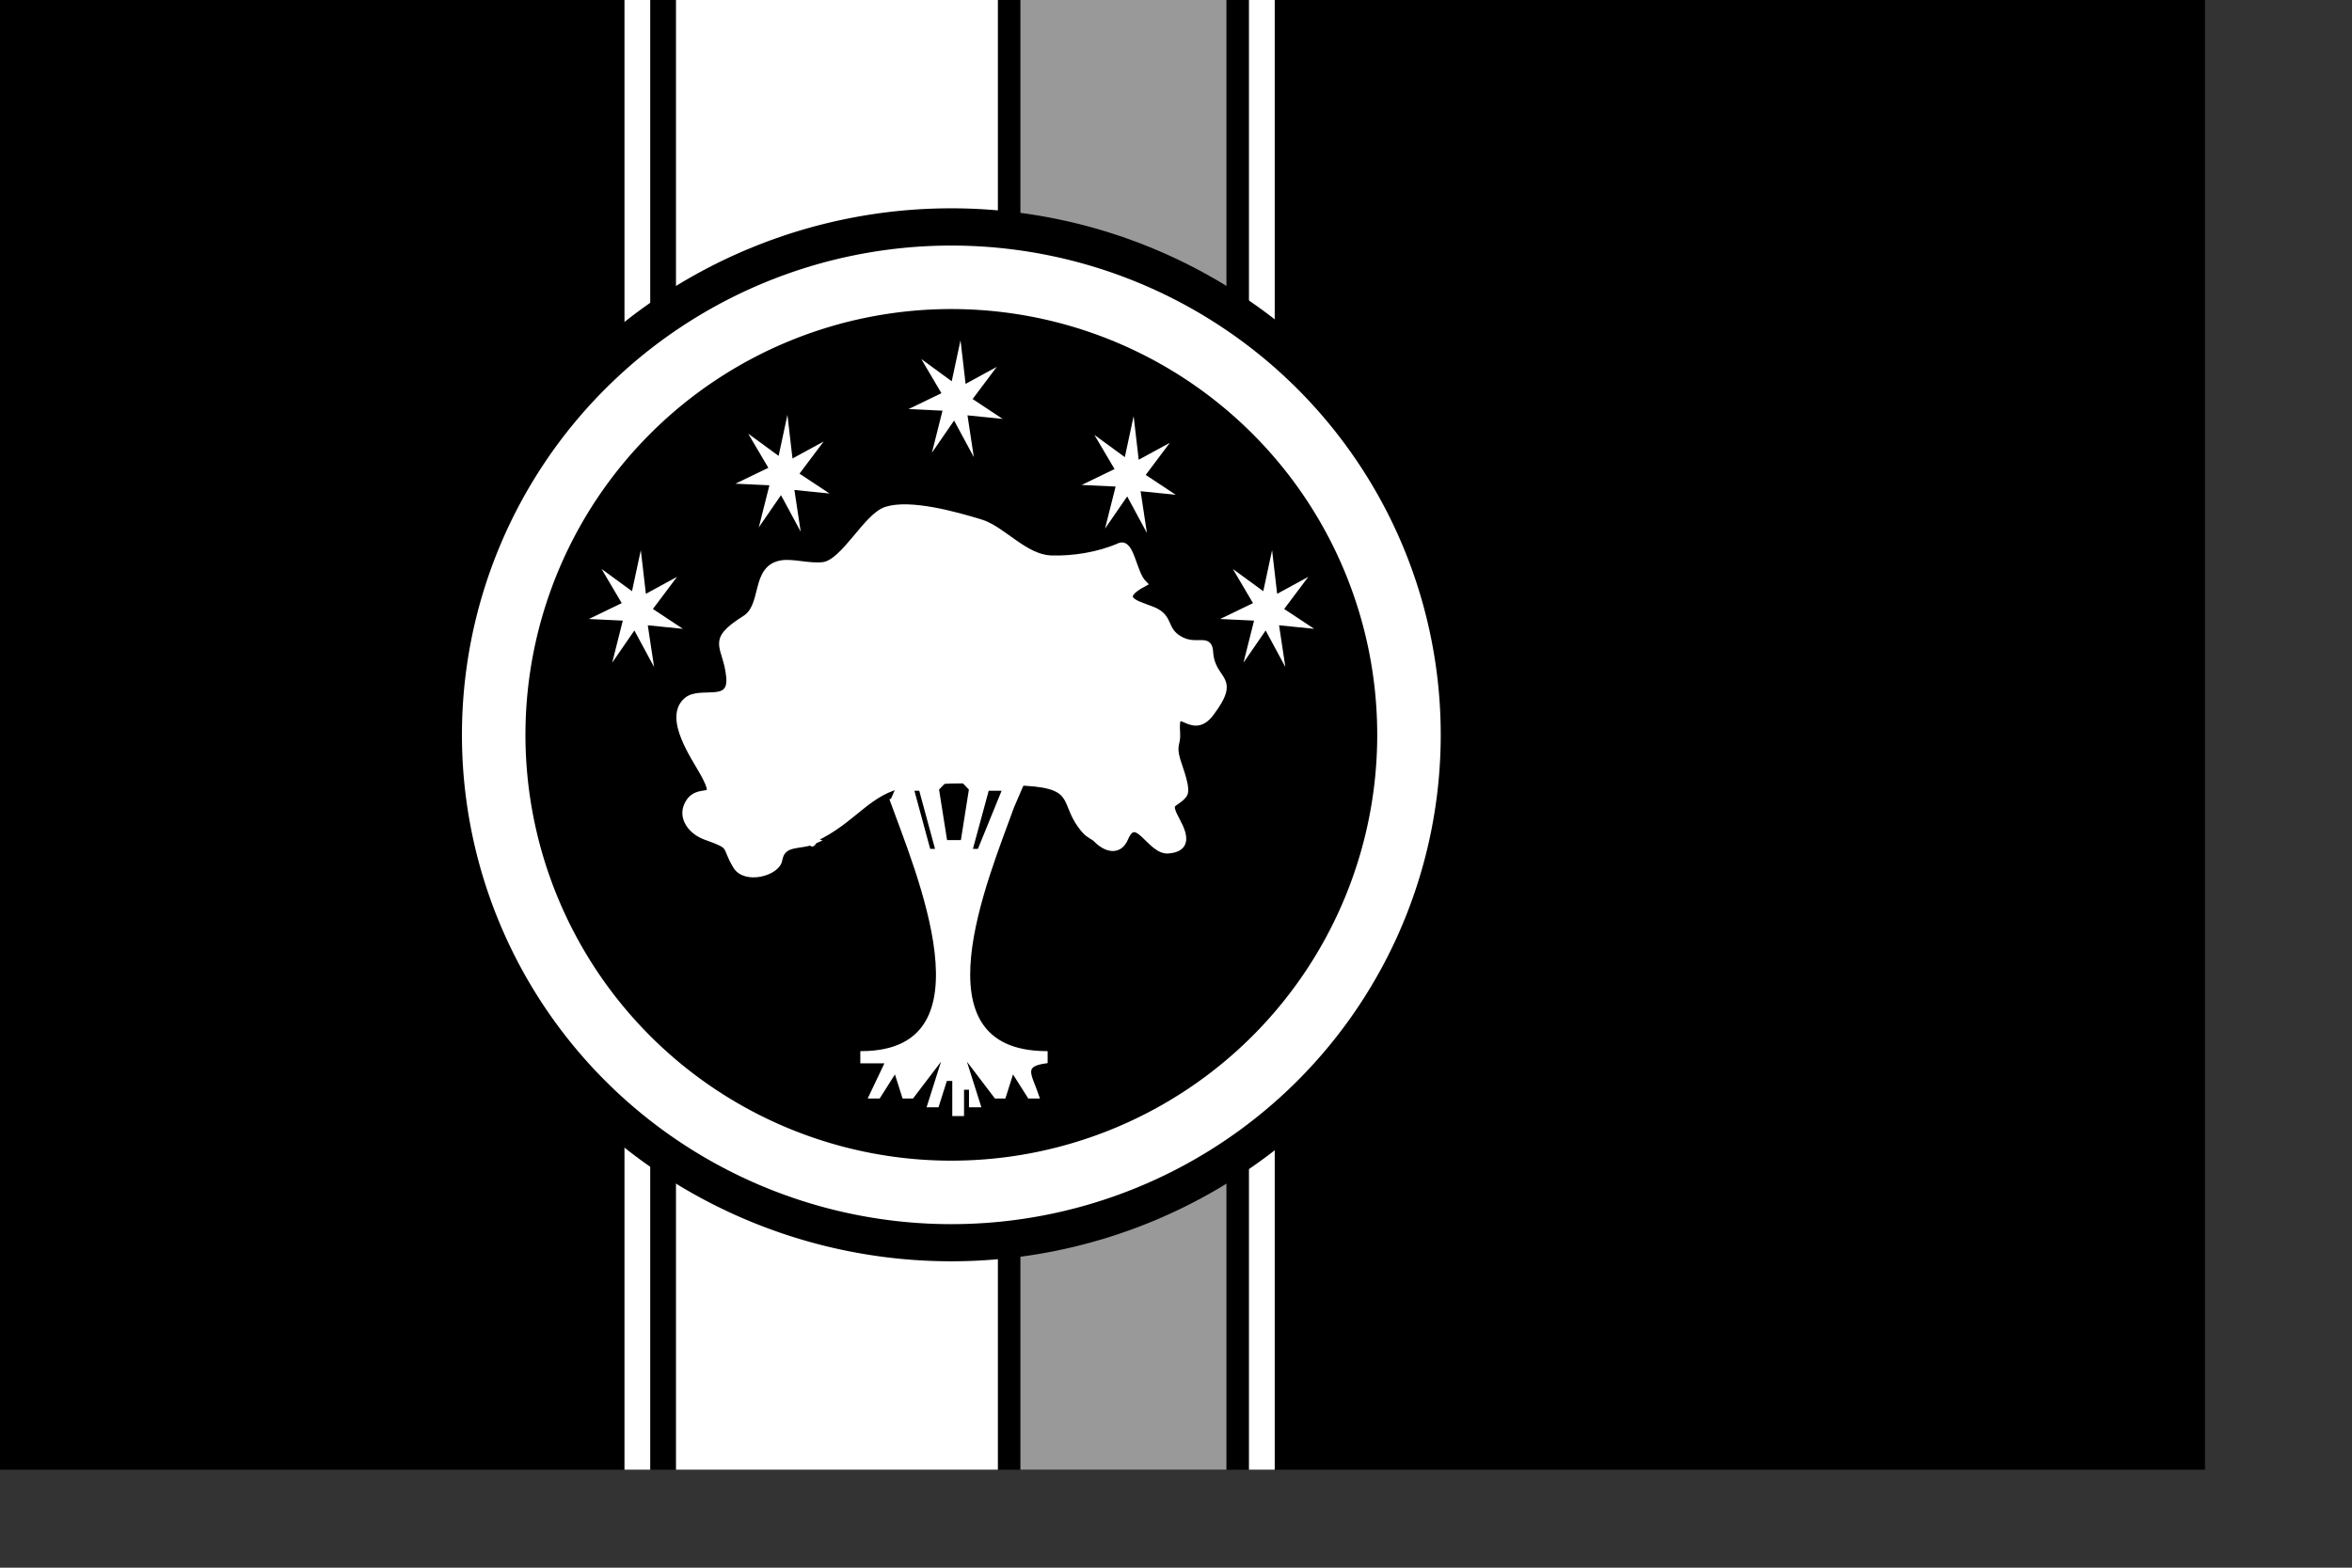 <?xml version="1.0" encoding="UTF-8" standalone="no"?>
<!-- Created with Sodipodi ("http://www.sodipodi.com/") -->

<svg
   xmlns:dc="http://purl.org/dc/elements/1.1/"
   xmlns:cc="http://creativecommons.org/ns#"
   xmlns:rdf="http://www.w3.org/1999/02/22-rdf-syntax-ns#"
   xmlns:svg="http://www.w3.org/2000/svg"
   xmlns="http://www.w3.org/2000/svg"
   xmlns:sodipodi="http://sodipodi.sourceforge.net/DTD/sodipodi-0.dtd"
   xmlns:inkscape="http://www.inkscape.org/namespaces/inkscape"
   id="svg1350"
   sodipodi:version="0.32"
   width="300pt"
   height="200pt"
   sodipodi:docname="pashtun.svg"
   inkscape:version="0.47 r22583"
   version="1.1">
  <rect width="100%" height="100%" fill="#333333" stroke="none"/>
  <defs
     id="defs1352">
    <inkscape:perspective
       sodipodi:type="inkscape:persp3d"
       inkscape:vp_x="65.116407 : 117.43646 : 1"
       inkscape:vp_y="0 : 644.14894 : 0"
       inkscape:vp_z="259.72879 : 117.43646 : 1"
       inkscape:persp3d-origin="162.4226 : 90.596923 : 1"
       id="perspective19" />
    <defs
       id="defs5117" />
    <sodipodi:namedview
       id="namedview5116" />
    <inkscape:perspective
       id="perspective3625"
       inkscape:persp3d-origin="0.5 : 0.33333333 : 1"
       inkscape:vp_z="1 : 0.5 : 1"
       inkscape:vp_y="0 : 1000 : 0"
       inkscape:vp_x="0 : 0.5 : 1"
       sodipodi:type="inkscape:persp3d" />
  </defs>
  <sodipodi:namedview
     id="base"
     showgrid="false"
     borderlayer="top"
     bordercolor="#000000"
     borderopacity="1"
     inkscape:zoom="2.12"
     inkscape:cx="187.5"
     inkscape:cy="127.16551"
     inkscape:window-width="1371"
     inkscape:window-height="775"
     inkscape:window-x="22"
     inkscape:window-y="74"
     inkscape:window-maximized="0"
     inkscape:current-layer="svg1350" />
  <rect
     style="font-size:12;fill:#000000;fill-opacity:1;fill-rule:evenodd;"
     id="rect625"
     x="0"
     y="0"
     height="250"
     width="375" />
  <g
     id="g3639">
    <rect
       y="0"
       x="106.204"
       height="250"
       width="4.38"
       id="rect2839"
       style="fill:#ffffff;fill-opacity:1;stroke:none" />
    <rect
       y="-1.2397766e-05"
       x="114.963"
       height="250"
       width="54.745"
       id="rect3613"
       style="fill:#ffffff;fill-opacity:1;stroke:none" />
    <rect
       y="2.2092571e-14"
       x="173.54"
       height="250"
       width="35.036"
       id="rect3615"
       style="fill:#999999;fill-opacity:1;stroke:none" />
    <rect
       y="0"
       x="212.409"
       height="250"
       width="4.38"
       id="rect2839-1"
       style="fill:#ffffff;fill-opacity:1;stroke:none" />
  </g>
  <path
     sodipodi:type="arc"
     style="fill:#000000;fill-opacity:1;stroke:none"
     id="path3669"
     sodipodi:cx="226.17924"
     sodipodi:cy="175.23586"
     sodipodi:rx="65.801888"
     sodipodi:ry="65.801888"
     d="m 291.981,175.236 a 65.802,65.802 0 1 1 -131.604,0 65.802,65.802 0 1 1 131.604,0 z"
     transform="matrix(1.361,0,0,1.361,-146.049,-113.505)" />
  <path
     sodipodi:type="arc"
     style="fill:#000000;fill-opacity:1;stroke:#ffffff;stroke-width:10.8;stroke-miterlimit:4;stroke-opacity:1;stroke-dasharray:none"
     id="path3655"
     sodipodi:cx="263.67926"
     sodipodi:cy="202.83018"
     sodipodi:rx="77.830185"
     sodipodi:ry="77.830185"
     d="m 341.509,202.83 a 77.83,77.83 0 1 1 -155.66,0 77.83,77.83 0 1 1 155.66,0 z"
     transform="translate(-101.887,-77.83)" />
  <path
     inkscape:randomized="0"
     sodipodi:type="star"
     style="fill:#ffffff;fill-opacity:1;fill-rule:evenodd;stroke:#000000;stroke-width:1pt;stroke-linecap:butt;stroke-linejoin:miter;stroke-opacity:1"
     id="path2567"
     sodipodi:cx="45.283852"
     sodipodi:cy="23.193138"
     inkscape:rounded="0"
     d="m 50.719,37.174 -6.08,-9.022 -6.897,8.008 3.263,-10.379 -10.561,-0.4 10.149,-3.92 -6.272,-8.506 9.392,5.491 2.74,-10.208 1.563,10.767 9.689,-4.222 -7.443,7.935 9.342,4.942 -10.844,-0.872 1.96,10.385 z"
     sodipodi:sides="7"
     sodipodi:r2="5"
     sodipodi:arg1="1.2"
     sodipodi:arg2="1.7"
     sodipodi:r1="15"
     inkscape:flatsided="false"
     transform="matrix(0.704,0,0,0.88,130.79,47.727)" />
  <path
     inkscape:randomized="0"
     sodipodi:type="star"
     style="fill:#ffffff;fill-opacity:1;fill-rule:evenodd;stroke:#000000;stroke-width:1pt;stroke-linecap:butt;stroke-linejoin:miter;stroke-opacity:1"
     id="path3206"
     sodipodi:cx="45.283852"
     sodipodi:cy="23.193138"
     inkscape:rounded="0"
     d="m 50.719,37.174 -6.08,-9.022 -6.897,8.008 3.263,-10.379 -10.561,-0.4 10.149,-3.92 -6.272,-8.506 9.392,5.491 2.74,-10.208 1.563,10.767 9.689,-4.222 -7.443,7.935 9.342,4.942 -10.844,-0.872 1.96,10.385 z"
     sodipodi:sides="7"
     sodipodi:r2="5"
     sodipodi:arg1="1.2"
     sodipodi:arg2="1.7"
     sodipodi:r1="15"
     inkscape:flatsided="false"
     transform="matrix(0.704,0,0,0.88,160.23,60.634)" />
  <path
     inkscape:randomized="0"
     sodipodi:type="star"
     style="fill:#ffffff;fill-opacity:1;fill-rule:evenodd;stroke:#000000;stroke-width:1pt;stroke-linecap:butt;stroke-linejoin:miter;stroke-opacity:1"
     id="path3207"
     sodipodi:cx="45.283852"
     sodipodi:cy="23.193138"
     inkscape:rounded="0"
     d="m 50.719,37.174 -6.08,-9.022 -6.897,8.008 3.263,-10.379 -10.561,-0.4 10.149,-3.92 -6.272,-8.506 9.392,5.491 2.74,-10.208 1.563,10.767 9.689,-4.222 -7.443,7.935 9.342,4.942 -10.844,-0.872 1.96,10.385 z"
     sodipodi:sides="7"
     sodipodi:r2="5"
     sodipodi:arg1="1.2"
     sodipodi:arg2="1.7"
     sodipodi:r1="15"
     inkscape:flatsided="false"
     transform="matrix(0.704,0,0,0.88,183.776,83.438)" />
  <path
     inkscape:randomized="0"
     sodipodi:type="star"
     style="fill:#ffffff;fill-opacity:1;fill-rule:evenodd;stroke:#000000;stroke-width:1pt;stroke-linecap:butt;stroke-linejoin:miter;stroke-opacity:1"
     id="path3209"
     sodipodi:cx="45.283852"
     sodipodi:cy="23.193138"
     inkscape:rounded="0"
     d="m 50.719,37.174 -6.08,-9.022 -6.897,8.008 3.263,-10.379 -10.561,-0.4 10.149,-3.92 -6.272,-8.506 9.392,5.491 2.74,-10.208 1.563,10.767 9.689,-4.222 -7.443,7.935 9.342,4.942 -10.844,-0.872 1.96,10.385 z"
     sodipodi:sides="7"
     sodipodi:r2="5"
     sodipodi:arg1="1.2"
     sodipodi:arg2="1.7"
     sodipodi:r1="15"
     inkscape:flatsided="false"
     transform="matrix(0.704,0,0,0.88,101.351,60.419)" />
  <path
     inkscape:randomized="0"
     sodipodi:type="star"
     style="fill:#ffffff;fill-opacity:1;fill-rule:evenodd;stroke:#000000;stroke-width:1pt;stroke-linecap:butt;stroke-linejoin:miter;stroke-opacity:1"
     id="path3210"
     sodipodi:cx="45.283852"
     sodipodi:cy="23.193138"
     inkscape:rounded="0"
     d="m 50.719,37.174 -6.08,-9.022 -6.897,8.008 3.263,-10.379 -10.561,-0.4 10.149,-3.92 -6.272,-8.506 9.392,5.491 2.74,-10.208 1.563,10.767 9.689,-4.222 -7.443,7.935 9.342,4.942 -10.844,-0.872 1.96,10.385 z"
     sodipodi:sides="7"
     sodipodi:r2="5"
     sodipodi:arg1="1.2"
     sodipodi:arg2="1.7"
     sodipodi:r1="15"
     inkscape:flatsided="false"
     transform="matrix(0.704,0,0,0.88,76.417,83.438)" />
  <path
     sodipodi:nodetypes="ccccccccccccccccccccccccccccccccccccccccccccccccc"
     id="path3"
     d="m 170.772,134.213 -4.265,10.471 -1.422,0 2.844,-10.471 2.844,0 z m -15.64,0 1.422,0 2.844,10.471 -1.422,0 -2.844,-10.471 m 8.531,-1.496 1.422,1.496 -1.422,8.975 -2.844,0 -1.422,-8.975 1.422,-1.496 2.844,0 m -12.132,3.145 c 4.399,12.232 17.792,43.054 -4.93,43.228 l 0,1.496 4.265,0 -2.844,5.984 1.422,0 2.844,-4.488 1.422,4.488 1.422,0 5.687,-7.479 -2.844,8.975 1.422,0 1.422,-4.488 1.422,0 0,5.984 1.422,0 0,-4.488 1.422,0 0,2.992 1.422,0 -2.844,-8.975 5.687,7.479 1.422,0 1.422,-4.488 2.844,4.488 1.422,0 c -1.261,-3.775 -2.897,-5.397 1.422,-5.984 l 0,-1.496 c -22.722,-0.174 -10.086,-29.653 -5.687,-41.885 l 2.16,-5.009 -12.155,-1.796 -9.204,2.126"
     style="font-size:12px;fill:#ffffff;stroke:#ffffff;stroke-width:0.578;stroke-opacity:1;stroke-dasharray:none" />
  <path
     sodipodi:nodetypes="ccccccccccccccccccccccccccccccccc"
     id="path619"
     d="m 138.502,143.035 c -2.402,1.104 -5.409,0.018 -5.986,3.275 -0.385,2.172 -5.77,3.642 -7.352,1.013 -2.173,-3.611 -0.293,-3.234 -5.186,-4.988 -2.506,-0.898 -4.448,-3.467 -2.823,-5.932 1.87,-2.836 5.324,0.441 2.486,-4.785 -1.486,-2.735 -6.343,-9.485 -2.874,-12.477 2.32,-2.001 7.722,0.985 7.254,-3.98 -0.514,-5.449 -3.62,-5.998 2.681,-9.953 3.483,-2.186 1.413,-8.579 6.209,-9.383 1.922,-0.322 4.739,0.594 7.098,0.3 3.533,-0.44 7.333,-8.35 10.725,-9.423 4.073,-1.288 11.724,0.829 16.09,2.168 3.665,1.124 7.454,5.958 11.901,6.123 3.705,0.137 8.114,-0.556 11.633,-2.107 2.082,-0.918 2.339,4.556 4.169,6.38 -5.519,2.968 0.011,3.608 2.105,4.734 2.338,1.257 1.405,3.045 3.754,4.563 2.965,1.916 5.254,-0.463 5.415,2.296 0.307,5.25 4.973,4.054 0.131,10.483 -3.38,4.488 -6.165,-2.683 -5.741,3.377 0.133,1.897 -0.741,1.901 0.046,4.588 0.43,1.469 1.879,4.983 1.107,5.925 -1.618,1.976 -3.077,0.844 -1.097,4.507 1.186,2.194 1.928,4.675 -1.595,4.927 -3.076,0.22 -5.377,-6.577 -7.273,-2.099 -1.066,2.518 -3.296,1.874 -4.905,0.241 -0.549,-0.558 -1.23,-0.678 -1.984,-1.527 -4.042,-4.552 -0.793,-7.606 -10.08,-8.13 -7.3,-0.412 -13.095,-0.784 -20.339,0.291 -6.333,0.94 -8.867,6.18 -15.603,9.25 -0.041,0.129 -0.766,1.469 0.032,0.341 l 8e-5,0 z"
     style="font-size:12px;fill:#ffffff;fill-rule:evenodd;stroke:#ffffff;stroke-width:1.027;stroke-opacity:1;stroke-dasharray:none" />
</svg>
